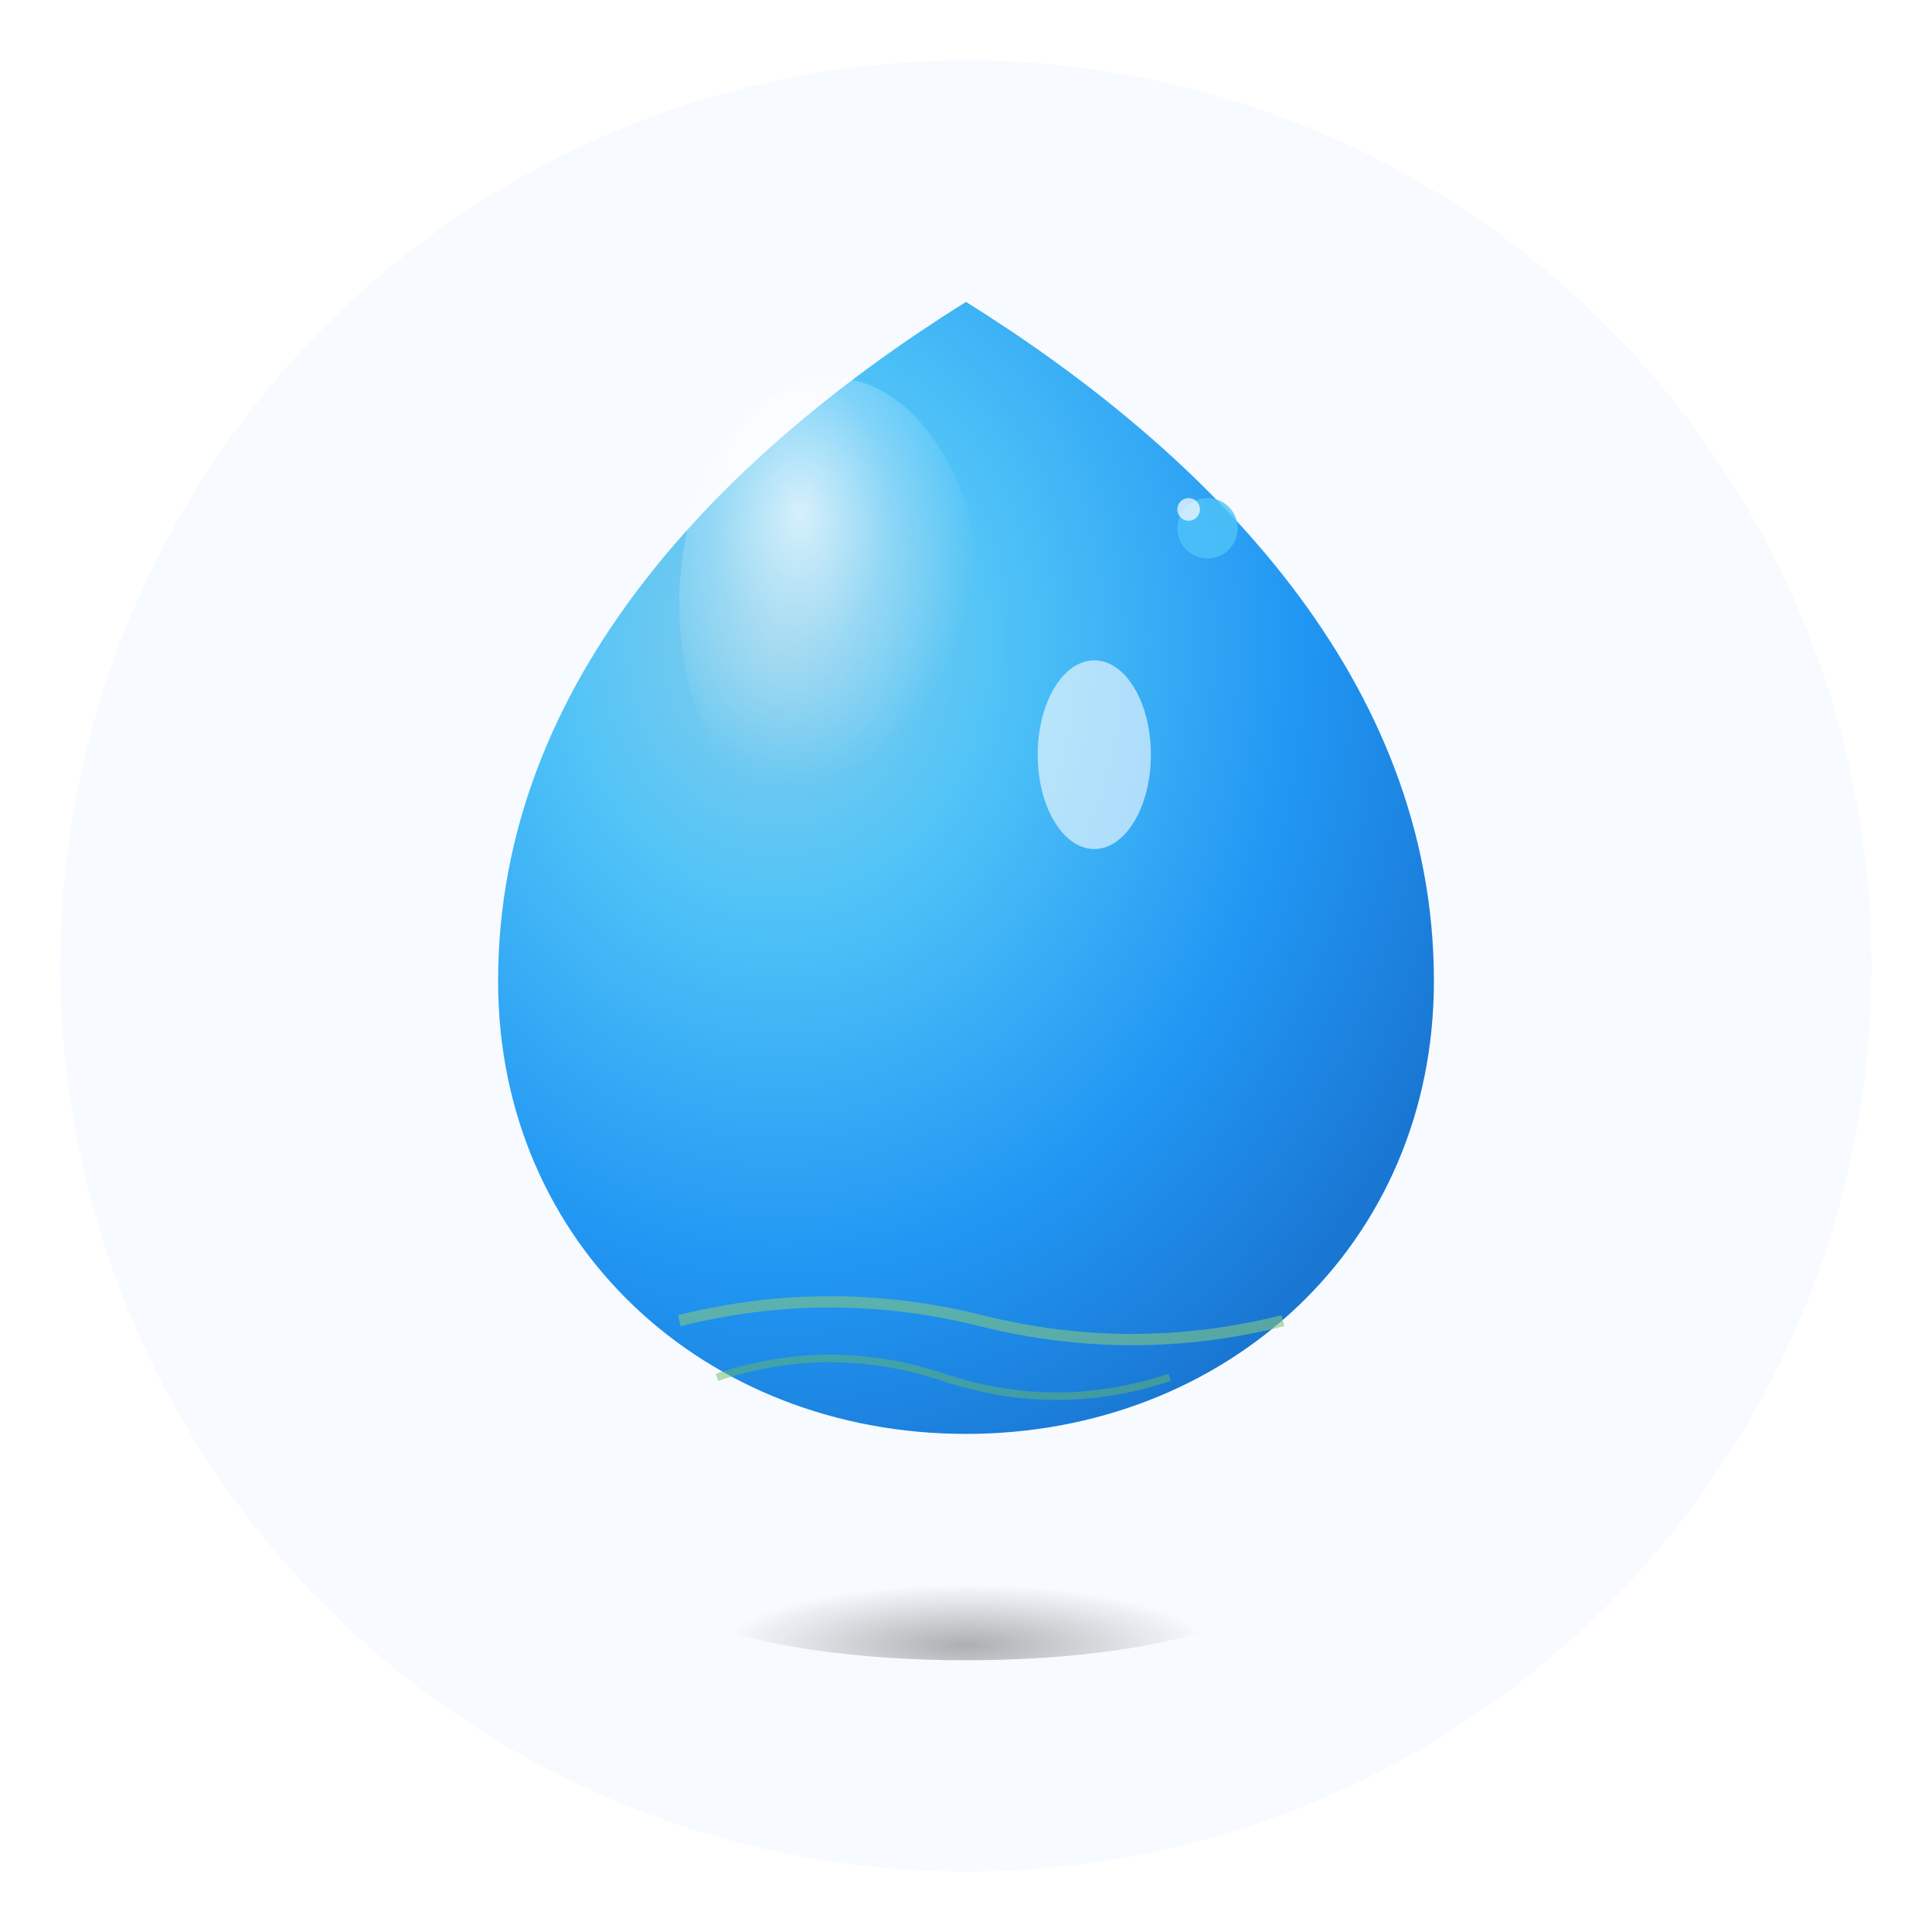 <svg width="512" height="512" viewBox="0 0 512 512" xmlns="http://www.w3.org/2000/svg">
  <defs>
    <!-- Gradiente principal de la gota -->
    <radialGradient id="waterGradient" cx="0.3" cy="0.3" r="0.8">
      <stop offset="0%" style="stop-color:#87CEEB;stop-opacity:1" />
      <stop offset="30%" style="stop-color:#4FC3F7;stop-opacity:1" />
      <stop offset="70%" style="stop-color:#2196F3;stop-opacity:1" />
      <stop offset="100%" style="stop-color:#1976D2;stop-opacity:1" />
    </radialGradient>
    
    <!-- Gradiente para el brillo -->
    <radialGradient id="shineGradient" cx="0.4" cy="0.3" r="0.6">
      <stop offset="0%" style="stop-color:#FFFFFF;stop-opacity:0.8" />
      <stop offset="50%" style="stop-color:#FFFFFF;stop-opacity:0.3" />
      <stop offset="100%" style="stop-color:#FFFFFF;stop-opacity:0" />
    </radialGradient>
    
    <!-- Sombra -->
    <radialGradient id="shadowGradient" cx="0.5" cy="0.9" r="0.4">
      <stop offset="0%" style="stop-color:#000000;stop-opacity:0.3" />
      <stop offset="100%" style="stop-color:#000000;stop-opacity:0" />
    </radialGradient>
    
    <!-- Filtro para sombra exterior -->
    <filter id="dropShadow" x="-50%" y="-50%" width="200%" height="200%">
      <feDropShadow dx="8" dy="12" stdDeviation="8" flood-color="#1565C0" flood-opacity="0.3"/>
    </filter>
  </defs>
  
  <!-- Fondo circular -->
  <circle cx="256" cy="256" r="240" fill="#E3F2FD" opacity="0.3"/>
  
  <!-- Sombra de la gota -->
  <ellipse cx="256" cy="420" rx="80" ry="20" fill="url(#shadowGradient)"/>
  
  <!-- Gota principal -->
  <path d="M 256 80 
           C 320 120, 380 180, 380 260
           C 380 330, 325 380, 256 380
           C 187 380, 132 330, 132 260
           C 132 180, 192 120, 256 80 Z" 
        fill="url(#waterGradient)" 
        filter="url(#dropShadow)"/>
  
  <!-- Brillo principal -->
  <ellipse cx="220" cy="160" rx="40" ry="60" fill="url(#shineGradient)" opacity="0.9"/>
  
  <!-- Brillo secundario -->
  <ellipse cx="290" cy="200" rx="15" ry="25" fill="#FFFFFF" opacity="0.6"/>
  
  <!-- Pequeña gota decorativa -->
  <circle cx="320" cy="140" r="8" fill="#4FC3F7" opacity="0.8"/>
  <circle cx="315" cy="135" r="3" fill="#FFFFFF" opacity="0.7"/>
  
  <!-- Ondas decorativas en la base -->
  <path d="M 180 350 Q 220 340, 260 350 Q 300 360, 340 350" 
        stroke="#81C784" 
        stroke-width="3" 
        fill="none" 
        opacity="0.6"/>
  
  <path d="M 190 365 Q 220 355, 250 365 Q 280 375, 310 365" 
        stroke="#66BB6A" 
        stroke-width="2" 
        fill="none" 
        opacity="0.5"/>
</svg>